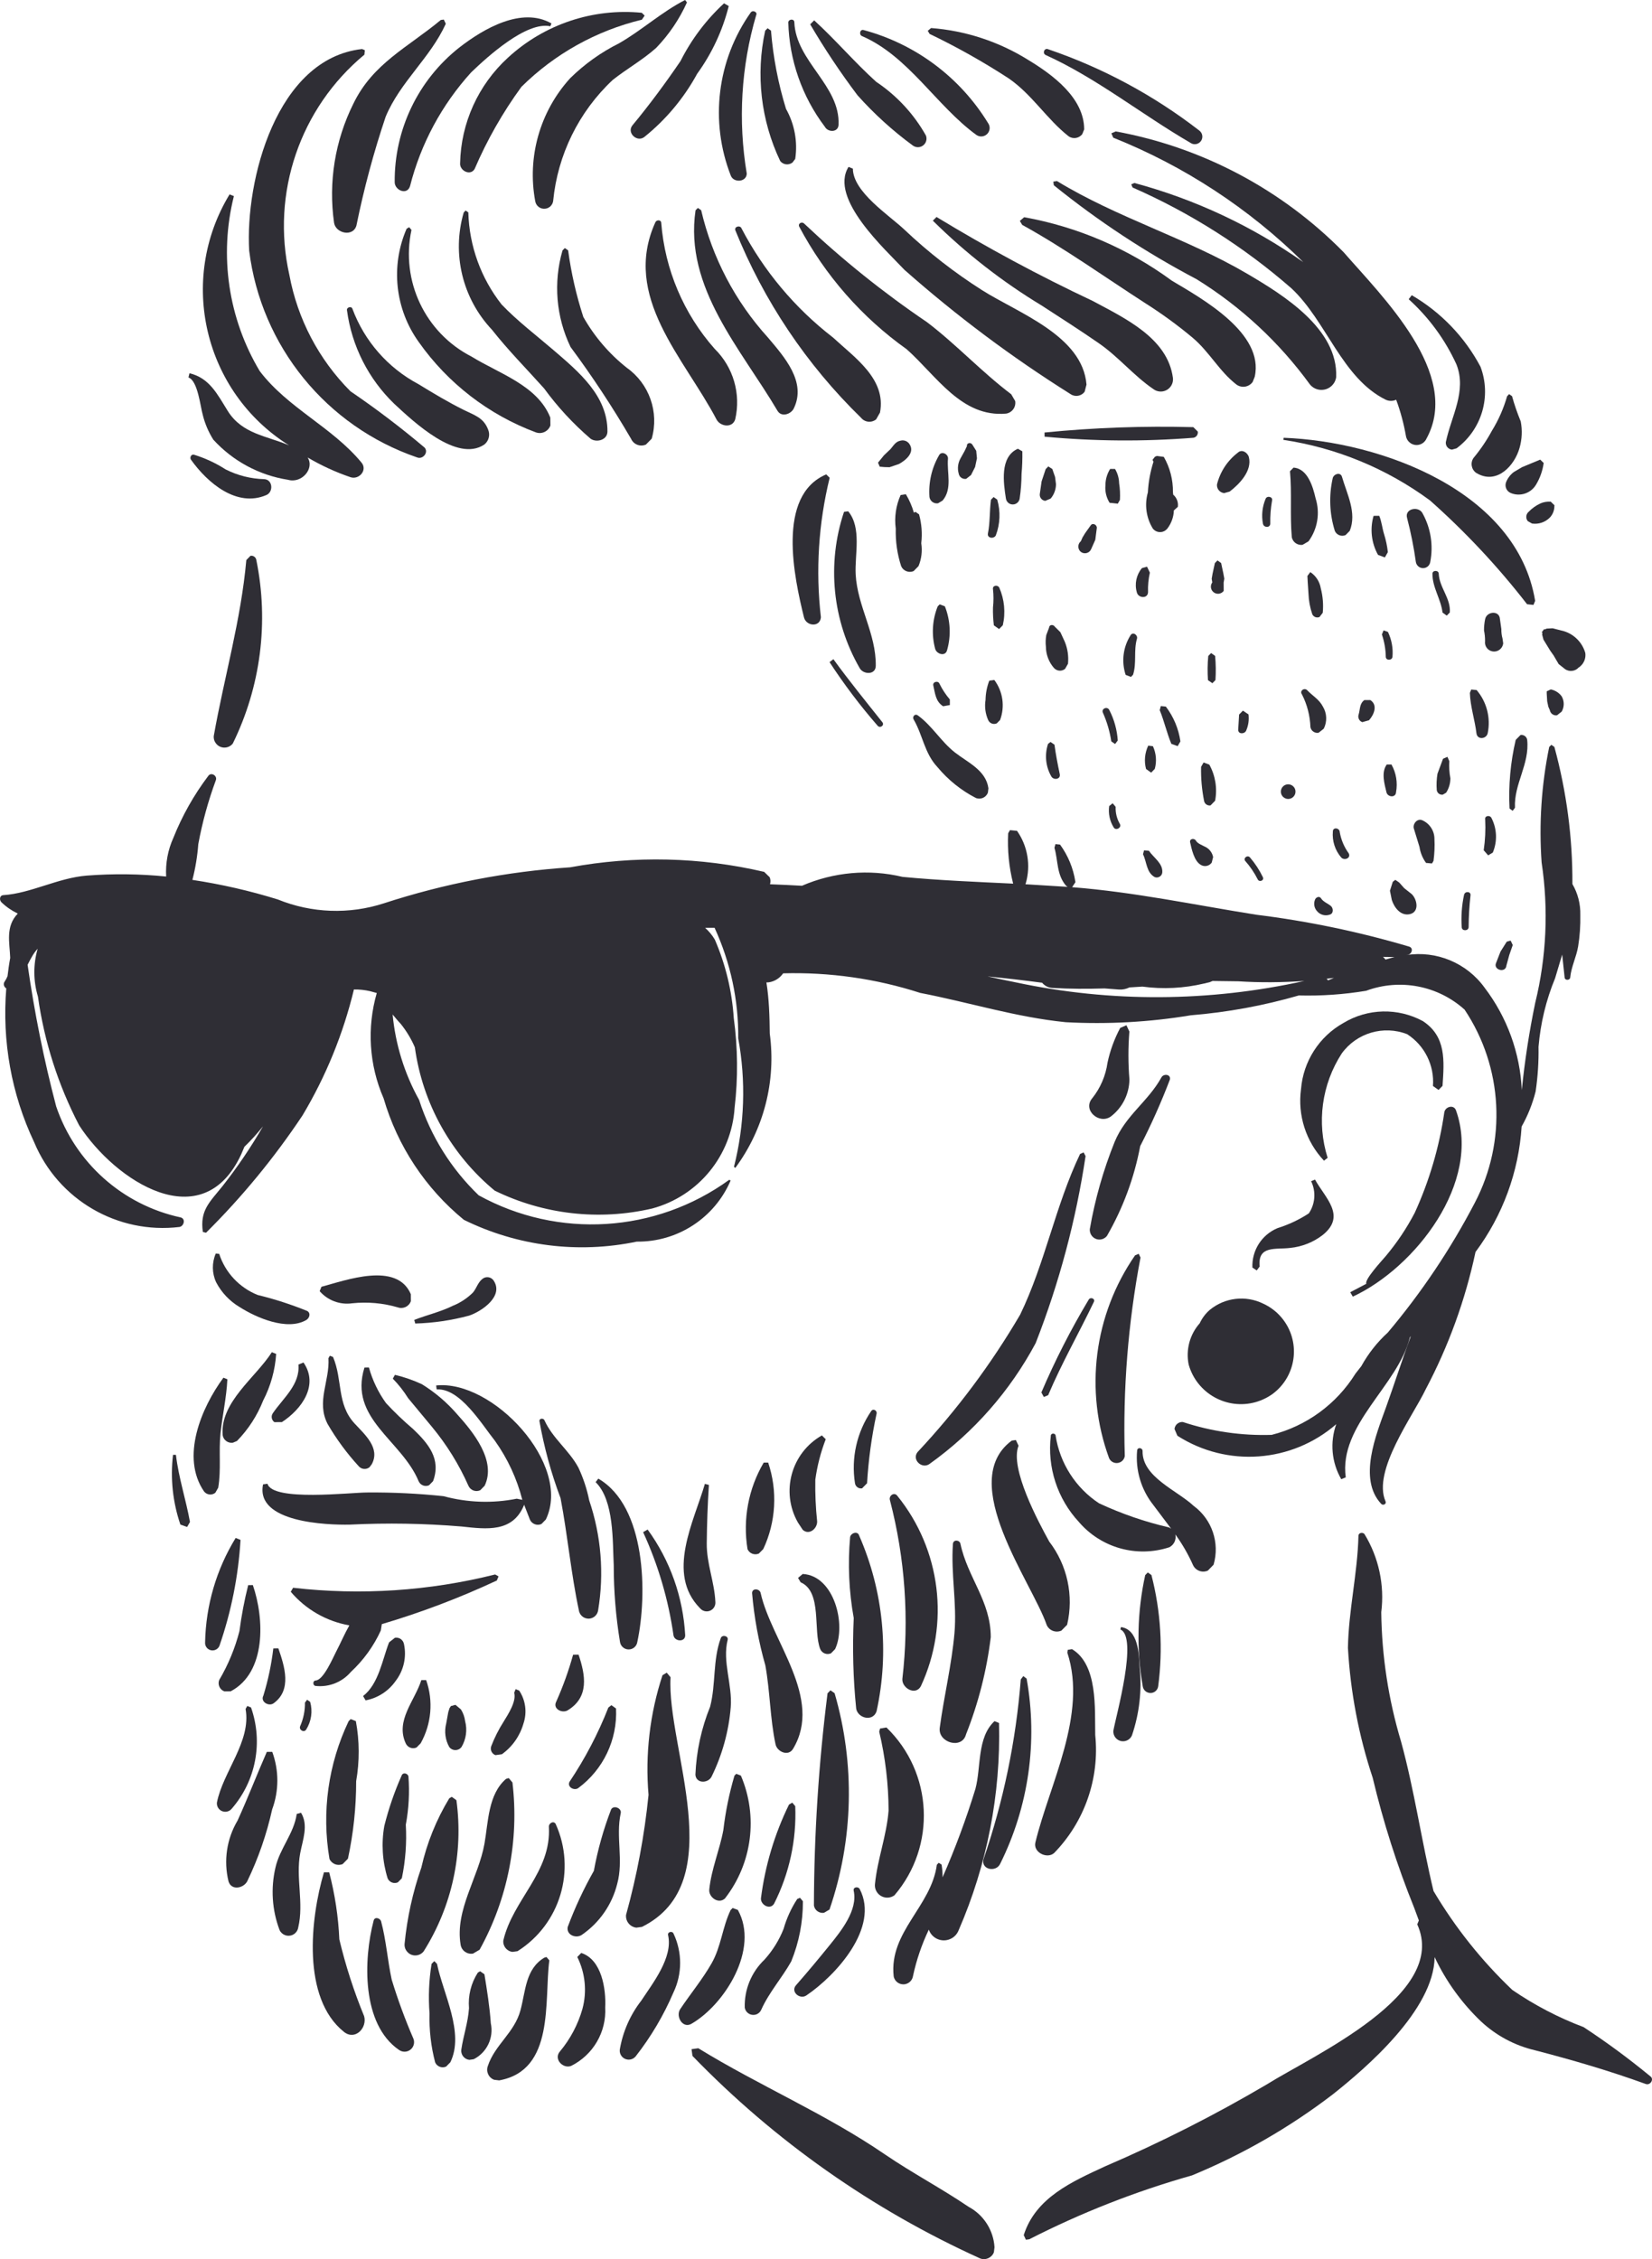 <svg version="1.1" id="图层_1" x="0px" y="0px" width="132.719px" height="181.463px" viewBox="0 0 132.719 181.463" enable-background="new 0 0 132.719 181.463" xml:space="preserve" xmlns="http://www.w3.org/2000/svg" xmlns:xlink="http://www.w3.org/1999/xlink" xmlns:xml="http://www.w3.org/XML/1998/namespace">
  <path fill="#2F2E35" d="M14.52,97.79c-4.674-1.006-8.472-4.393-10.007-8.918c-0.987-3.745-1.746-7.544-2.295-11.375
	c0.241-0.475,0.468-0.928,0.808-1.29c-0.364,1.257-0.355,2.591,0.022,3.844c0.507,3.613,1.627,7.112,3.314,10.347
	c2.918,4.492,9.902,9.037,13.015,2.326l0.258-0.609c0.537-0.512,1.028-1.066,1.494-1.641c-0.967,1.675-2.054,3.28-3.251,4.801
	c-1.054,1.312-1.829,1.953-1.582,3.68l0.257,0.064c2.893-2.871,5.489-6.027,7.749-9.42c1.882-3.146,3.273-6.559,4.132-10.119
	c0.434-0.007,0.868,0.038,1.294,0.135l0.542,0.149c-0.8,2.77-0.627,5.764,0.549,8.461c1.115,3.829,3.364,7.231,6.45,9.758
	c4.303,2.117,9.19,2.733,13.884,1.75c3.276,0.041,6.254-1.896,7.544-4.907l-0.112-0.058c-5.901,4.278-13.746,4.764-20.129,1.244
	c-2.206-2.119-3.85-4.75-4.786-7.662c-1.184-2.129-1.901-4.467-2.127-6.861c0.214,0.255,0.421,0.515,0.652,0.754
	c0.462,0.576,0.845,1.209,1.135,1.888c0.62,4.503,2.91,8.611,6.414,11.506c3.928,1.922,8.398,2.428,12.656,1.435
	c3.712-1,6.372-4.255,6.617-8.089c0.282-2.395,0.259-4.814-0.067-7.202c-0.143-2.175-0.656-4.308-1.522-6.308
	c-0.209-0.354-0.474-0.673-0.782-0.946c0.253-0.005,0.508,0,0.762-0.002c1.277,2.783,1.932,5.813,1.9,8.879
	c0.629,3.426,0.514,6.947-0.342,10.324l0.11,0.082c2.292-3.102,3.282-6.974,2.765-10.792c-0.013-1.323-0.05-2.744-0.269-4.104
	c0.071-0.002,0.141-0.001,0.213-0.012c0.418-0.068,0.796-0.29,1.058-0.623c0.021-0.035,0.051-0.063,0.074-0.096
	c3.732-0.102,7.456,0.425,11.009,1.572c3.916,0.756,7.708,1.958,11.698,2.354c3.356,0.181,6.728-0.005,10.044-0.556
	c2.938-0.24,5.846-0.774,8.678-1.593c1.811,0.047,3.619-0.079,5.404-0.375c2.716-1.006,5.764-0.423,7.914,1.515
	c3.089,4.632,3.402,10.582,0.82,15.513c-1.941,3.719-4.283,7.213-6.987,10.421c-0.854,0.778-1.573,1.692-2.132,2.704l-0.467,0.597
	c-1.525,2.449-3.938,4.214-6.735,4.921c-2.418,0.076-4.83-0.273-7.128-1.031c-0.34-0.033-0.643,0.217-0.676,0.559l0.232,0.543
	c3.989,2.556,9.186,2.177,12.762-0.93c-0.523,1.461-0.375,3.078,0.403,4.422l0.361-0.15c-0.583-4.221,4.21-7.387,5.144-11.232
	l0.086-0.115c-0.725,1.967-1.359,3.949-2.009,5.753c-0.772,2.146-2.253,5.725-0.375,7.722c0.149,0.158,0.446,0.021,0.349-0.202
	c-1.078-2.446,2.215-6.873,3.22-8.987c1.841-3.478,3.19-7.192,4.009-11.043c2.184-2.93,3.471-6.43,3.705-10.076
	c0.499-0.883,0.876-1.831,1.124-2.814c0.176-1.188,0.254-2.388,0.233-3.589c0.158-1.893,0.605-3.749,1.33-5.504l0.57-1.905
	l0.196,1.838c0.019,0.258,0.429,0.249,0.452-0.006c0.078-0.842,0.492-1.639,0.633-2.482c0.137-0.837,0.193-1.685,0.176-2.534
	c0.021-0.871-0.197-1.729-0.635-2.482c0.02-3.719-0.469-7.424-1.448-11.013l-0.246-0.17L124.46,60
	c-0.623,3.048-0.829,6.165-0.61,9.269c0.565,3.76,0.393,7.596-0.514,11.289c-0.48,2.315-0.842,4.654-1.078,7.008
	c-0.135-2.985-1.179-5.857-2.99-8.232c-1.435-1.987-3.863-2.999-6.287-2.619l0.156-0.031c0.297-0.071,0.428-0.532,0.077-0.647
	c-4.021-1.191-8.133-2.048-12.297-2.563c-4.931-0.784-9.795-1.822-14.786-2.211l0.271-0.406l-0.01-0.031
	c-0.164-1.08-0.586-2.104-1.23-2.986l-0.37-0.036L84.713,68.1c0.301,1.051,0.165,2.151,0.928,3.042l0.129,0.095l-3.39-0.21
	l0.031-0.081c0.412-1.438,0.153-2.985-0.706-4.209l-0.566-0.055l-0.145,0.253c-0.067,1.353,0.064,2.708,0.395,4.021l0.01,0.023
	c-2.965-0.143-5.93-0.26-8.891-0.543c-2.703-0.646-5.536-0.388-8.081,0.713c-0.855-0.049-1.71-0.089-2.566-0.121
	c0.052-0.182,0.054-0.379-0.029-0.565c0,0,0,0,0-0.001l-0.441-0.429c-5.114-1.194-10.421-1.319-15.586-0.365
	c-5.088,0.34-10.114,1.31-14.962,2.89c-2.787,0.905-5.804,0.796-8.52-0.307c-2.245-0.698-4.542-1.223-6.867-1.574
	c0.244-0.941,0.401-1.901,0.474-2.872c0.321-1.748,0.794-3.464,1.409-5.131c0.142-0.363-0.381-0.684-0.611-0.344
	c-1.151,1.524-2.092,3.195-2.801,4.97c-0.441,0.974-0.639,2.04-0.579,3.107c-2.117-0.213-4.25-0.238-6.373-0.075
	c-2.328,0.185-4.489,1.426-6.712,1.571c-0.308,0.021-0.327,0.4-0.146,0.574c0.39,0.374,0.833,0.677,1.31,0.906
	c-1.002,1.042-0.654,2.322-0.607,3.559c-0.091,0.489-0.157,0.981-0.217,1.474c-0.063,0.147-0.136,0.293-0.234,0.435
	c-0.137,0.197-0.038,0.44,0.134,0.541c-0.344,4.219,0.404,8.484,2.242,12.36c1.932,4.628,6.706,7.406,11.683,6.803
	C14.779,98.479,14.931,97.909,14.52,97.79z M112.036,76.871c-0.248,0.064-0.494,0.139-0.74,0.209
	c-0.006-0.015-0.004-0.031-0.011-0.046l-0.177-0.17C111.418,76.863,111.727,76.878,112.036,76.871z M107.168,78.548
	c-0.156,0.067-0.314,0.129-0.47,0.199l-0.12-0.129C106.775,78.595,106.972,78.574,107.168,78.548z M83.723,78.939
	c0.204,0.252,0.51,0.403,0.834,0.415c1.416,0.084,2.801,0.083,4.178,0.041l1.173,0.089c0.286,0.017,0.573-0.042,0.829-0.17
	l1.043-0.065c1.658,0.223,3.339,0.137,4.965-0.251h0.049v-0.01l0.396-0.096l0.225-0.096l2.076,0.027
	c1.767,0.114,3.536,0.094,5.297-0.028c-7.629,1.689-15.536,1.744-23.189,0.112c-0.758-0.147-1.508-0.313-2.258-0.478
	C80.803,78.577,82.265,78.744,83.723,78.939z" class="color c1"/>
  <path fill="#2F2E35" d="M20.701,104.019c-1.469-0.588-2.602-1.795-3.091-3.3l-0.274-0.032c-0.321,0.739-0.313,1.58,0.028,2.311
	c0.431,0.824,1.083,1.514,1.884,1.99c1.354,0.863,3.819,1.93,5.352,1.045c0.249-0.143,0.394-0.533,0.09-0.725
	C23.395,104.78,22.06,104.349,20.701,104.019z" class="color c1"/>
  <path fill="#2F2E35" d="M25.826,103.36l-0.145,0.352c0.648,0.746,1.629,1.113,2.608,0.975c1.234-0.131,2.482-0.02,3.672,0.328
	c0.425,0.152,0.894-0.07,1.046-0.496l-0.004-0.568C31.878,101.315,27.775,102.84,25.826,103.36z" class="color c1"/>
  <path fill="#2F2E35" d="M39.63,102.821c-0.208-0.26-0.585-0.311-0.853-0.109c-0.391,0.29-0.48,0.762-0.79,1.121
	c-0.459,0.452-1.003,0.811-1.6,1.051c-0.988,0.49-2.077,0.736-3.106,1.137l0.08,0.291c1.466-0.041,2.919-0.256,4.335-0.637
	C38.727,105.321,40.53,104.085,39.63,102.821z" class="color c1"/>
  <path fill="#2F2E35" d="M20.123,44.645l-0.334,0.342c-0.432,4.833-1.771,9.376-2.615,14.127c-0.043,0.471,0.303,0.89,0.777,0.934
	c0.288,0.026,0.57-0.094,0.75-0.321c2.245-4.572,2.911-9.758,1.891-14.748C20.556,44.757,20.345,44.607,20.123,44.645z" class="color c1"/>
  <path fill="#2F2E35" d="M26.755,108.997l-0.258-0.096l-0.11,0.197c0.11,1.854-0.996,3.491-0.064,5.289
	c0.705,1.211,1.539,2.342,2.484,3.375c0.22,0.269,0.613,0.309,0.881,0.09l0.18-0.239c0.706-1.308-0.58-2.4-1.391-3.282
	C27.044,112.771,27.539,110.845,26.755,108.997z" class="color c1"/>
  <path fill="#2F2E35" d="M34.47,119.303l0.321-0.329c0.658-1.762-0.348-2.99-1.602-4.187c-0.767-0.651-1.495-1.349-2.179-2.085
	c-0.622-0.863-1.086-1.831-1.371-2.857l-0.359,0.004c-1.284,4.1,2.994,5.83,4.355,9.137
	C33.778,119.304,34.152,119.446,34.47,119.303z" class="color c1"/>
  <path fill="#2F2E35" d="M31.557,110.74c0.465,0.474,0.876,0.997,1.228,1.562l1.927,2.322c1.187,1.436,2.172,3.027,2.925,4.73
	c0.164,0.356,0.585,0.514,0.941,0.35c0.001-0.002,0.002-0.002,0.004-0.002l0.355-0.362c0.96-2.014-0.933-4.321-2.203-5.731
	c-0.818-0.947-1.777-1.767-2.843-2.424c-0.693-0.322-1.417-0.572-2.163-0.75L31.557,110.74z" class="color c1"/>
  <path fill="#2F2E35" d="M28.094,122.465c2.997-0.146,6-0.098,8.989,0.151c2.054,0.226,4.084,0.476,5-1.678l0.021-0.08l0.469,1.207
	c0.158,0.352,0.572,0.509,0.924,0.352l0.356-0.364c2.129-4.428-4.292-11.256-8.814-10.764l0.044,0.317
	c1.876-0.129,3.635,2.821,4.674,4.119c1.022,1.432,1.77,3.043,2.205,4.748l-0.448-0.09c-1.95,0.389-3.963,0.317-5.883-0.203
	c-2.03-0.214-4.071-0.313-6.112-0.296c-1.333-0.009-7.622,0.746-8.03-0.702l-0.355,0.049
	C20.5,122.306,26.294,122.503,28.094,122.465z" class="color c1"/>
  <path fill="#2F2E35" d="M46.51,129.371c0.074,0.425,0.478,0.709,0.902,0.636c0.332-0.058,0.588-0.32,0.639-0.65
	c0.494-2.959,0.249-5.996-0.714-8.836c-0.183-0.91-0.474-1.795-0.869-2.636c-0.745-1.393-2.078-2.351-2.728-3.805
	c-0.079-0.177-0.406-0.166-0.405,0.055c0.374,2.115,0.942,4.193,1.699,6.203C45.606,123.337,45.872,126.385,46.51,129.371z" class="color c1"/>
  <path fill="#2F2E35" d="M50.625,132.481c0.3-0.051,0.53-0.289,0.576-0.59c0.815-3.802,0.718-10.89-3.135-13.121l-0.214,0.282
	c1.495,1.47,1.357,4.757,1.455,6.679c-0.001,2.068,0.167,4.135,0.505,6.177C49.878,132.29,50.243,132.548,50.625,132.481z" class="color c1"/>
  <path fill="#2F2E35" d="M55.048,131.358c-0.167-3.065-1.214-6.017-3.018-8.498l-0.363,0.209c1.211,2.635,2.033,5.43,2.442,8.3
	C54.204,131.866,55.048,131.922,55.048,131.358z" class="color c1"/>
  <path fill="#2F2E35" d="M23.975,109.61c0.142,1.606-1.223,2.688-2.053,3.902c-0.165,0.233-0.11,0.557,0.122,0.721l0.602-0.002
	c1.589-1.033,2.992-2.969,1.735-4.789L23.975,109.61z" class="color c1"/>
  <path fill="#2F2E35" d="M22.186,108.753l-0.347-0.138c-1.292,2.032-4.167,4.005-3.95,6.666c0.062,0.394,0.428,0.661,0.82,0.604
	l0.327-0.137c0.911-0.933,1.626-2.035,2.104-3.246C21.743,111.338,22.101,110.063,22.186,108.753z" class="color c1"/>
  <path fill="#2F2E35" d="M17.3,119.905l0.231-0.406c0.249-1.46,0.029-2.907,0.186-4.379c0.158-1.461,0.479-2.864,0.55-4.33
	l-0.318-0.127c-1.779,2.415-3.456,6.391-1.549,9.148C16.624,120.084,17.027,120.127,17.3,119.905z" class="color c1"/>
  <path fill="#2F2E35" d="M13.9,116.86c-0.225,1.889-0.022,3.801,0.592,5.602l0.54,0.193l0.23-0.402
	c-0.325-1.801-0.915-3.57-1.128-5.393H13.9z" class="color c1"/>
  <path fill="#2F2E35" d="M40.051,126.623l-0.273-0.154c-5.303,1.33-10.802,1.691-16.233,1.068l-0.185,0.323
	c1.207,1.421,2.87,2.375,4.706,2.697c-0.391,0.687-0.708,1.437-1.063,2.114c-0.253,0.483-1.009,2.284-1.644,2.315
	c-0.25,0.013-0.242,0.416,0.003,0.437c1.07,0.114,2.127-0.306,2.825-1.124c1.012-0.941,1.831-2.07,2.405-3.328l0.083-0.513
	c3.163-0.937,6.249-2.108,9.239-3.504L40.051,126.623z" class="color c1"/>
  <path fill="#2F2E35" d="M31.796,135.008c0.638-0.838,0.879-1.911,0.66-2.942c-0.06-0.344-0.386-0.572-0.729-0.513l-0.469,0.368
	c-0.54,1.382-0.832,3.344-2.088,4.313l0.202,0.348C30.356,136.396,31.225,135.83,31.796,135.008z" class="color c1"/>
  <path fill="#2F2E35" d="M33.461,140.369l0.337-0.343c0.867-1.551,1.028-3.397,0.439-5.072l-0.389,0.002
	c-0.527,1.672-2.101,3.24-1.252,5.08C32.743,140.367,33.132,140.515,33.461,140.369z" class="color c1"/>
  <path fill="#2F2E35" d="M36.014,137.522l-0.167,0.92c-0.165,0.641-0.076,1.318,0.25,1.895c0.209,0.27,0.598,0.318,0.868,0.109
	l0.11-0.113c0.374-0.629,0.478-1.381,0.291-2.088c-0.042-0.334-0.157-0.654-0.338-0.938l-0.438-0.367l-0.393,0.108l0.018,0.011
	l-0.097,0.139L36.014,137.522z" class="color c1"/>
  <path fill="#2F2E35" d="M39.803,140.981l0.519-0.072c0.84-0.604,1.45-1.475,1.733-2.469c0.3-0.887,0.173-1.859-0.342-2.642
	l-0.288-0.116l-0.117,0.286c0.195,0.705-0.498,1.749-0.841,2.312c-0.4,0.626-0.736,1.289-1.002,1.982
	C39.361,140.553,39.511,140.875,39.803,140.981z" class="color c1"/>
  <path fill="#2F2E35" d="M46.481,132.909l-0.439,0.004c-0.356,1.289-0.81,2.551-1.355,3.771c-0.305,0.584,0.481,0.965,0.921,0.696
	C47.342,136.327,47.041,134.567,46.481,132.909z" class="color c1"/>
  <path fill="#2F2E35" d="M57.221,129.274c0.18-0.148,0.274-0.379,0.25-0.611c-0.073-1.596-0.707-3.059-0.692-4.688
	c0.016-1.556,0.071-3.149,0.173-4.699l-0.323-0.084c-0.88,3.035-3.134,7.205-0.392,9.988
	C56.483,129.478,56.923,129.521,57.221,129.274z" class="color c1"/>
  <path fill="#2F2E35" d="M61.354,117.485c-1.231,2.096-1.691,4.555-1.299,6.953c0.154,0.348,0.562,0.504,0.91,0.352l0.356-0.363
	c1.02-2.178,1.16-4.666,0.393-6.945L61.354,117.485z" class="color c1"/>
  <path fill="#2F2E35" d="M64.104,122.297l0.389,0.588c0.521,0.462,1.176-0.114,1.155-0.68c-0.118-1.113-0.167-2.231-0.147-3.351
	c0.152-1.109,0.433-2.201,0.837-3.248l-0.31-0.306C63.564,116.702,62.703,119.834,64.104,122.297z" class="color c1"/>
  <path fill="#2F2E35" d="M69.257,119.551l0.402-0.411c0.11-1.873,0.364-3.732,0.759-5.565c0.082-0.253-0.25-0.472-0.422-0.238
	c-1.161,1.701-1.629,3.781-1.307,5.813C68.736,119.42,68.99,119.597,69.257,119.551z" class="color c1"/>
  <path fill="#2F2E35" d="M86.771,92.692c-1.989,4.164-2.808,8.771-4.815,12.91c-2.328,3.972-5.091,7.672-8.237,11.032
	c-0.492,0.611,0.352,1.405,0.963,0.953c3.549-2.535,6.463-5.854,8.521-9.7c1.895-4.843,3.238-9.882,4.01-15.022l-0.156-0.298
	L86.771,92.692z" class="color c1"/>
  <path fill="#2F2E35" d="M83.662,111.849l0.199,0.364l0.347-0.147c1.083-2.561,2.472-4.986,3.671-7.49
	c0.133-0.27-0.285-0.426-0.421-0.172C86.025,106.796,84.756,109.283,83.662,111.849z" class="color c1"/>
  <path fill="#2F2E35" d="M91.48,100.711l-0.293,0.127c-3.301,4.771-4.08,10.847-2.084,16.293c0.15,0.334,0.545,0.481,0.877,0.33
	c0.207-0.092,0.351-0.283,0.383-0.506c-0.16-5.347,0.264-10.69,1.264-15.942L91.48,100.711z" class="color c1"/>
  <path fill="#2F2E35" d="M97.035,126.159C97.035,126.159,97.035,126.159,97.035,126.159l0.462-0.473
	c0.513-1.754-0.128-3.644-1.603-4.728c-1.32-1.24-4.141-2.317-4.101-4.397c0.005-0.277-0.411-0.338-0.437-0.052
	c-0.148,1.58,0.322,3.157,1.313,4.397l1.419,1.886l-0.164-0.101c-1.939-0.448-3.83-1.1-5.635-1.942
	c-1.874-1.237-3.139-3.21-3.482-5.431c-0.017-0.219-0.386-0.219-0.386,0.006c-0.302,2.531,0.525,5.068,2.263,6.938
	c1.787,2.078,4.652,2.877,7.258,2.021c0.377-0.193,0.576-0.617,0.483-1.03c0.554,0.765,1.029,1.585,1.413,2.448
	C96.044,126.159,96.58,126.362,97.035,126.159z" class="color c1"/>
  <path fill="#2F2E35" d="M17.629,132.202c0.95-2.746,1.521-5.609,1.694-8.51l-0.39-0.157c-1.548,2.524-2.396,5.416-2.455,8.378
	c-0.032,0.33,0.211,0.623,0.541,0.654C17.281,132.59,17.527,132.444,17.629,132.202z" class="color c1"/>
  <path fill="#2F2E35" d="M19.237,131.017c-0.355,1.381-0.903,2.705-1.628,3.934c-0.137,0.365,0.05,0.773,0.416,0.908l0.507-0.004
	c2.876-1.516,2.709-5.849,1.782-8.533l-0.375,0.004C19.633,128.541,19.399,129.772,19.237,131.017z" class="color c1"/>
  <path fill="#2F2E35" d="M21.159,136.2c-0.261,0.49,0.429,0.896,0.821,0.617c1.488-1.072,0.886-2.959,0.384-4.41l-0.406,0.004
	C21.806,133.694,21.539,134.962,21.159,136.2z" class="color c1"/>
  <path fill="#2F2E35" d="M24.673,136.532L24.5,136.76c0.009,0.655-0.124,1.306-0.389,1.906c-0.109,0.285,0.299,0.534,0.481,0.271
	c0.422-0.666,0.539-1.478,0.326-2.235L24.673,136.532z" class="color c1"/>
  <path fill="#2F2E35" d="M20.168,137.155l-0.3-0.125l-0.139,0.242c0.472,2.604-1.823,5.051-2.303,7.526
	c-0.033,0.37,0.238,0.697,0.608,0.729c0.225,0.021,0.445-0.072,0.587-0.248C20.56,143.046,21.15,139.944,20.168,137.155z" class="color c1"/>
  <path fill="#2F2E35" d="M21.872,140.716l-0.436,0.003c-0.802,1.828-1.516,3.685-2.348,5.513c-0.877,1.475-1.137,3.234-0.727,4.899
	c0.243,0.754,1.204,0.539,1.5-0.014c0.89-1.843,1.562-3.781,2.005-5.779C22.417,143.847,22.419,142.208,21.872,140.716z" class="color c1"/>
  <path fill="#2F2E35" d="M24.184,145.61l-0.346,0.096c-0.22,1.574-1.374,2.781-1.712,4.324c-0.385,1.662-0.27,3.4,0.332,4.996
	c0.179,0.397,0.648,0.574,1.046,0.394c0.245-0.11,0.417-0.338,0.457-0.604c0.463-1.953-0.213-3.976,0.156-5.955
	C24.317,147.791,24.799,146.61,24.184,145.61z" class="color c1"/>
  <path fill="#2F2E35" d="M27.262,155.782c-0.08-1.818-0.355-3.626-0.815-5.387l-0.422,0.004c-1.093,3.688-1.788,10.098,1.607,12.811
	c0.907,0.723,1.882-0.329,1.623-1.257C28.431,159.951,27.765,157.888,27.262,155.782z" class="color c1"/>
  <path fill="#2F2E35" d="M31.467,159.009c-0.333-1.548-0.44-3.14-0.848-4.671c-0.068-0.258-0.51-0.413-0.6-0.071
	c-0.826,3.14-0.98,8.33,2.039,10.395c0.345,0.246,0.822,0.164,1.066-0.182c0.149-0.207,0.183-0.477,0.092-0.715
	C32.545,162.213,31.96,160.625,31.467,159.009z" class="color c1"/>
  <path fill="#2F2E35" d="M34.891,157.526l-0.219,0.22c-0.213,1.319-0.267,2.657-0.164,3.989c-0.036,1.326,0.116,2.646,0.452,3.929
	c0.15,0.335,0.544,0.485,0.879,0.335l0.34-0.346c1.158-2.363-0.588-5.528-1.07-7.907L34.891,157.526z" class="color c1"/>
  <path fill="#2F2E35" d="M39.43,162.517c-0.084-1.279-0.306-2.668-0.512-3.932l-0.345-0.245l-0.184,0.109
	c-0.547,0.848-0.796,1.854-0.71,2.858c-0.079,1.166-0.454,2.203-0.621,3.344c-0.042,0.401,0.249,0.763,0.65,0.805l0.349-0.051
	C39.119,164.868,39.68,163.681,39.43,162.517z" class="color c1"/>
  <path fill="#2F2E35" d="M43.736,157.245c-1.523,0.908-1.503,2.668-1.92,4.221c-0.484,1.814-2.06,2.777-2.623,4.482
	c-0.167,0.445,0.057,0.941,0.504,1.109l0.407,0.049c4.493-0.808,3.601-6.407,4.028-9.642l-0.23-0.267L43.736,157.245z" class="color c1"/>
  <path fill="#2F2E35" d="M46.694,156.872l-0.315,0.322c0.642,1.293,0.79,2.779,0.411,4.176c-0.357,1.253-0.974,2.418-1.811,3.418
	c-0.514,0.602,0.236,1.402,0.9,1.158c1.771-0.879,2.851-2.728,2.742-4.701C48.696,159.774,48.343,157.397,46.694,156.872z" class="color c1"/>
  <path fill="#2F2E35" d="M54.109,155.313c-0.095-0.231-0.495-0.138-0.437,0.119c0.414,1.801-1.239,3.875-2.149,5.264
	c-0.898,1.154-1.493,2.514-1.733,3.957c-0.035,0.396,0.256,0.748,0.655,0.785c0.242,0.021,0.479-0.08,0.631-0.271
	c1.224-1.566,2.241-3.286,3.024-5.114C54.817,158.556,54.82,156.813,54.109,155.313z" class="color c1"/>
  <path fill="#2F2E35" d="M59.279,153.415l-0.42-0.154l-0.159,0.16c-0.67,1.379-0.757,2.934-1.539,4.297
	c-0.735,1.284-1.697,2.441-2.518,3.672c-0.375,0.564,0.192,1.584,0.908,1.17C58.234,161.005,61.02,156.549,59.279,153.415z" class="color c1"/>
  <path fill="#2F2E35" d="M60.637,161.838c0.233-0.039,0.431-0.194,0.523-0.412c0.625-1.396,1.661-2.547,2.405-3.872
	c0.628-1.535,0.947-3.179,0.939-4.837l-0.232-0.278l-0.222,0.097c-0.484,0.739-0.854,1.546-1.096,2.397
	c-0.359,0.909-0.879,1.748-1.536,2.474c-1.053,1.003-1.63,2.407-1.585,3.862C59.898,161.647,60.258,161.903,60.637,161.838z" class="color c1"/>
  <path fill="#2F2E35" d="M64.781,160.284c2.362-1.596,5.897-5.453,4.288-8.543c-0.125-0.237-0.553-0.168-0.484,0.133
	c0.342,1.561-1.021,3.244-1.934,4.373c-0.875,1.082-1.781,2.168-2.699,3.214C63.489,159.985,64.257,160.64,64.781,160.284z" class="color c1"/>
  <path fill="#2F2E35" d="M72.704,159.381c0.336-0.059,0.595-0.323,0.646-0.661c0.276-1.285,0.703-2.535,1.27-3.724
	c0.227,0.668,0.953,1.022,1.619,0.795c0.359-0.121,0.645-0.396,0.779-0.75c2.28-5.246,3.387-10.925,3.242-16.642l-0.363-0.148
	c-1.422,1.322-1.063,3.691-1.535,5.445c-0.741,2.414-1.623,4.785-2.637,7.1c0.002-0.343-0.023-0.684-0.08-1.021l-0.23-0.147
	l-0.15,0.154c-0.445,3.354-3.851,5.393-3.47,8.957C71.866,159.166,72.275,159.454,72.704,159.381z" class="color c1"/>
  <path fill="#2F2E35" d="M82.477,134.834l-0.267-0.201l-0.202,0.265c-0.387,4.936-1.396,9.801-3.007,14.48
	c-0.16,0.818,1.022,1.021,1.347,0.34C82.641,145.116,83.387,139.896,82.477,134.834z" class="color c1"/>
  <path fill="#2F2E35" d="M84.682,148.849c2.451-2.517,3.664-5.99,3.307-9.484c-0.043-2.104,0.224-5.646-1.867-6.898l-0.344,0.059
	l-0.028,0.231c1.627,4.958-1.452,10.593-2.569,15.24C82.991,148.782,84.104,149.345,84.682,148.849z" class="color c1"/>
  <path fill="#2F2E35" d="M90.152,139.865c0.336,0.03,0.654-0.159,0.787-0.47c0.596-1.756,0.809-3.619,0.621-5.465
	c-0.059-1.104-0.117-3.041-1.5-3.236l-0.051,0.192c1.44,0.607-0.346,6.919-0.563,8.132
	C89.407,139.446,89.723,139.825,90.152,139.865z" class="color c1"/>
  <path fill="#2F2E35" d="M92.525,135.983c0.273-0.043,0.486-0.26,0.522-0.535c0.396-2.984,0.211-6.016-0.542-8.932l-0.292-0.209
	l-0.209,0.213c-0.646,2.939-0.712,5.979-0.196,8.942C91.863,135.806,92.186,136.036,92.525,135.983z" class="color c1"/>
  <path fill="#2F2E35" d="M66.376,38.106c-4.021,1.702-2.569,8.313-1.784,11.49c0.175,0.704,1.286,0.82,1.358-0.014
	c-0.434-3.748-0.194-7.543,0.704-11.206L66.376,38.106z" class="color c1"/>
  <path fill="#2F2E35" d="M68.141,41.069l-0.334,0.046c-1.396,4.17-0.938,8.74,1.258,12.551c0.283,0.521,1.283,0.57,1.293-0.181
	c0.035-2.605-1.471-4.764-1.615-7.345C68.658,44.564,69.248,42.396,68.141,41.069z" class="color c1"/>
  <path fill="#2F2E35" d="M70.889,58.014c-1.332-1.676-2.68-3.334-3.936-5.065l-0.309,0.236c1.172,1.793,2.463,3.503,3.87,5.118
	C70.715,58.523,71.078,58.255,70.889,58.014z" class="color c1"/>
  <path fill="#2F2E35" d="M75.314,61.618c0.854,1.028,1.906,1.874,3.096,2.485c0.382,0.144,0.811-0.048,0.956-0.432l0.042-0.354
	c-0.207-1.456-1.65-2.062-2.693-2.876c-1.119-0.875-1.828-2.146-2.986-2.981c-0.23-0.164-0.457,0.112-0.328,0.332
	C74.141,59.062,74.268,60.507,75.314,61.618z" class="color c1"/>
  <path fill="#2F2E35" d="M72.208,37.276c0.56-0.297,1.351-0.955,0.825-1.651c-0.159-0.204-0.424-0.295-0.674-0.232
	c-0.418,0.073-0.568,0.399-0.82,0.684l-0.523,0.497l-0.478,0.589l0.138,0.323c0.264,0.031,0.527,0.044,0.79,0.042L72.208,37.276z" class="color c1"/>
  <path fill="#2F2E35" d="M96.227,34.664l-0.358-0.353c-3.99-0.107-7.981,0.037-11.954,0.43l0.004,0.335
	c3.977,0.373,7.977,0.402,11.958,0.088C96.111,35.122,96.268,34.899,96.227,34.664z" class="color c1"/>
  <path fill="#2F2E35" d="M123.331,48.262c-1.449-8.815-12.379-12.808-20.205-13.098l-0.021,0.167
	c4.264,0.64,8.306,2.309,11.777,4.865c2.852,2.532,5.465,5.323,7.801,8.339l0.514,0.055L123.331,48.262z" class="color c1"/>
  <path fill="#2F2E35" d="M124.266,50.492l-0.173,0.07l-0.041-0.029l-0.194,0.261l0.055,0.022l-0.018,0.164l0.104,0.396l0.546,0.893
	l0.258,0.363l0.009,0.012l0.121,0.208l0.289,0.492l0.398,0.313c0.296,0.286,0.757,0.315,1.088,0.07l0.094-0.09l0.104-0.072
	c0.342-0.265,0.516-0.69,0.455-1.116c-0.238-0.829-0.877-1.484-1.699-1.744l-0.924-0.238L124.266,50.492z" class="color c1"/>
  <path fill="#2F2E35" d="M124.589,55.377l-0.327,0.154v0.178l0.036,0.623l0.093,0.438l0.119,0.272
	c0.047,0.274,0.305,0.458,0.579,0.413l0.377-0.298c0.216-0.38,0.214-0.845-0.002-1.224
	C125.252,55.646,124.939,55.449,124.589,55.377z" class="color c1"/>
  <path fill="#2F2E35" d="M97.199,105.21c-0.346,0.297-0.623,0.666-0.814,1.079c-0.802,0.905-1.131,2.133-0.89,3.317
	c0.651,2.316,3.06,3.67,5.378,3.02c0.492-0.141,0.955-0.363,1.371-0.662c1.875-1.396,2.268-4.051,0.872-5.928
	c-0.429-0.578-0.997-1.036-1.653-1.331C100.066,104.028,98.4,104.226,97.199,105.21z" class="color c1"/>
  <path fill="#2F2E35" d="M114.297,82.012c-1.998-1.074-4.412-1.018-6.355,0.15c-1.957,1.09-3.239,3.086-3.42,5.318
	c-0.285,2.097,0.393,4.21,1.844,5.751l0.294-0.228c-0.894-2.826-0.476-5.903,1.137-8.39c1.197-1.646,3.354-2.28,5.251-1.543
	c1.401,0.902,2.198,2.499,2.074,4.161l0.449,0.319l0.32-0.329C116.027,85.206,116.199,83.245,114.297,82.012z" class="color c1"/>
  <path fill="#2F2E35" d="M100.616,101.815l0.347,0.231l0.238-0.313c-0.18-1.719,1.291-1.349,2.449-1.494
	c0.961-0.096,1.875-0.461,2.638-1.057c1.882-1.539,0.171-2.955-0.642-4.433l-0.313,0.13c0.404,0.833,0.335,1.816-0.184,2.585
	c-0.781,0.511-1.629,0.909-2.521,1.188C101.363,99.181,100.561,100.442,100.616,101.815z" class="color c1"/>
  <path fill="#2F2E35" d="M111.329,100.896c-0.341,0.401-1.728,1.895-1.562,2.224l-1.291,0.677l0.205,0.355
	c5.014-2.328,10.354-9.18,8.293-14.956c-0.179-0.5-0.846-0.31-0.938,0.131c-0.403,2.797-1.204,5.523-2.38,8.093
	C113.009,98.66,112.229,99.824,111.329,100.896z" class="color c1"/>
  <path fill="#2F2E35" d="M33.513,36.743c0.45,0.186,0.947-0.405,0.596-0.792c-1.903-1.608-3.891-3.117-5.952-4.519
	c-2.546-2.551-4.259-5.815-4.912-9.36c-1.476-6.559,0.855-13.39,6.03-17.682l0.036-0.359l-0.226-0.092
	c-6.888,0.766-9.396,10.568-9.066,16.201C20.974,27.798,26.211,34.243,33.513,36.743z" class="color c1"/>
  <path fill="#2F2E35" d="M16.287,33.313c0.173,0.708,0.461,1.385,0.849,2.001c1.577,1.726,3.694,2.865,6.004,3.225
	c1.103,0.317,2.148-0.905,1.574-1.793c1.092,0.646,2.247,1.177,3.447,1.585c0.678,0.227,1.385-0.563,0.883-1.172
	c-2.375-2.872-5.902-4.363-8.176-7.347c-2.527-4.226-3.275-9.282-2.078-14.058l-0.347-0.14c-4.186,6.896-2.057,15.876,4.779,20.159
	c-1.785-0.766-3.763-0.905-4.922-2.759c-0.84-1.347-1.465-2.65-3.076-3.033l-0.084,0.34C15.891,30.574,16.098,32.669,16.287,33.313z
	" class="color c1"/>
  <path fill="#2F2E35" d="M21.222,38.488c-1.073-0.029-2.127-0.295-3.087-0.778c-0.795-0.511-1.657-0.911-2.56-1.189
	c-0.227-0.045-0.349,0.243-0.231,0.406c1.329,1.863,3.676,3.862,6.057,2.837C21.982,39.513,21.916,38.518,21.222,38.488z" class="color c1"/>
  <path fill="#2F2E35" d="M26.838,17.896c0.133,0.855,1.535,1.163,1.798,0.215c0.601-2.96,1.386-5.878,2.35-8.742
	c1.169-2.801,3.579-4.709,4.828-7.459l-0.16-0.338l-0.242,0.034c-2.658,2.209-5.458,3.485-7.027,6.732
	C26.915,11.294,26.374,14.626,26.838,17.896z" class="color c1"/>
  <path fill="#2F2E35" d="M37.268,32.932c-1.262-0.625-2.459-1.347-3.662-2.082c-2.442-1.299-4.325-3.448-5.291-6.04
	c-0.074-0.248-0.488-0.134-0.438,0.118c0.381,2.863,1.723,5.514,3.806,7.517c1.54,1.426,5.024,4.728,7.22,3.268
	c0.361-0.283,0.492-0.771,0.317-1.195C38.855,33.553,38.145,33.366,37.268,32.932z" class="color c1"/>
  <path fill="#2F2E35" d="M31.709,14.635c0.003,0.656,1.004,1.075,1.233,0.313c0.865-3.404,2.554-6.541,4.915-9.14
	c1.282-1.23,4.423-4.107,6.354-3.698l0.092-0.227c-2.391-1.366-5.455,0.42-7.409,1.939C33.587,6.432,31.674,10.423,31.709,14.635z" class="color c1"/>
  <path fill="#2F2E35" d="M44.218,34.178l-0.008-0.636c-1.028-2.588-4.109-3.526-6.332-4.901c-3.723-1.909-5.7-6.081-4.821-10.172
	l-0.186-0.218l-0.204,0.122c-1.303,2.998-0.929,6.461,0.983,9.111c2.332,3.305,5.607,5.831,9.398,7.245
	C43.522,34.901,44.047,34.654,44.218,34.178z" class="color c1"/>
  <path fill="#2F2E35" d="M36.965,13.109c-0.054,0.59,0.813,1.053,1.164,0.467c1.002-2.335,2.264-4.55,3.762-6.602
	c2.672-2.646,6.018-4.511,9.674-5.392l0.226-0.328l-0.232-0.227c-3.935-0.385-7.847,0.928-10.754,3.609
	C38.42,6.816,37.032,9.879,36.965,13.109z" class="color c1"/>
  <path fill="#2F2E35" d="M47.453,35.245c0.475,0.327,1.339,0.104,1.348-0.575c0.024-2.864-2.296-4.798-4.338-6.55
	c-1.4-1.202-2.882-2.323-4.162-3.659c-1.665-2.114-2.603-4.709-2.677-7.399l-0.216-0.153l-0.153,0.158
	c-0.97,3.318-0.107,6.901,2.266,9.416c1.301,1.652,2.788,3.15,4.191,4.717C44.798,32.688,46.053,34.046,47.453,35.245z" class="color c1"/>
  <path fill="#2F2E35" d="M45.806,6.283c-2.43,2.674-3.469,6.332-2.806,9.884c0.068,0.397,0.445,0.662,0.843,0.592
	c0.31-0.052,0.549-0.298,0.596-0.608c0.36-3.716,2.059-7.175,4.785-9.729c1.136-0.901,2.414-1.609,3.497-2.581
	c1.026-1.065,1.861-2.3,2.468-3.648L55.039,0c-1.865,0.949-3.467,2.423-5.302,3.477C48.287,4.199,46.963,5.146,45.806,6.283z" class="color c1"/>
  <path fill="#2F2E35" d="M51.894,35.708l0.463-0.471c0.608-2.132-0.194-4.412-2-5.695c-1.418-1.124-2.605-2.509-3.494-4.083
	c-0.567-1.743-0.975-3.533-1.22-5.347l-0.265-0.187l-0.187,0.191c-0.747,2.578-0.517,5.339,0.646,7.757
	c1.756,2.368,3.379,4.831,4.864,7.378C50.905,35.707,51.438,35.912,51.894,35.708z" class="color c1"/>
  <path fill="#2F2E35" d="M50.815,10.061c-0.493,0.591,0.355,1.405,0.95,0.942c1.737-1.397,3.181-3.125,4.248-5.084
	c1.183-1.632,2.043-3.477,2.533-5.433l-0.378-0.219c-1.437,1.325-2.62,2.896-3.498,4.64C53.467,6.669,52.178,8.42,50.815,10.061z" class="color c1"/>
  <path fill="#2F2E35" d="M59.066,33.681c0.472-2.046-0.152-4.189-1.65-5.66c-2.493-2.816-4-6.369-4.293-10.119
	c-0.008-0.261-0.376-0.258-0.469-0.054c-2.723,5.989,2.325,10.911,4.911,15.847C57.862,34.259,58.837,34.417,59.066,33.681z" class="color c1"/>
  <path fill="#2F2E35" d="M63.77,32.811c1.043-2.134-0.758-4.141-2.086-5.712c-2.624-2.894-4.465-6.409-5.353-10.212l-0.265-0.185
	l-0.187,0.191c-0.917,6.211,3.662,11.146,6.582,16.102C62.782,33.541,63.547,33.268,63.77,32.811z" class="color c1"/>
  <path fill="#2F2E35" d="M59.069,18.48c2.283,5.675,5.725,10.811,10.107,15.078c0.299,0.371,0.844,0.426,1.213,0.125l0.31-0.546
	c0.511-2.698-2.024-4.4-3.78-6.029c-3.054-2.356-5.562-5.347-7.348-8.765C59.464,18.073,58.994,18.188,59.069,18.48z" class="color c1"/>
  <path fill="#2F2E35" d="M81.559,32.215l-0.32-0.547c-2.364-1.782-4.399-3.99-6.758-5.785c-3.498-2.369-6.801-5.017-9.872-7.92
	c-0.175-0.184-0.515-0.029-0.405,0.235c2.074,3.913,5.03,7.288,8.638,9.856c2.408,2.144,4.401,5.49,7.992,5.169
	C81.313,33.145,81.637,32.695,81.559,32.215z" class="color c1"/>
  <path fill="#2F2E35" d="M87.141,31.458C87.141,31.458,87.141,31.458,87.141,31.458l0.146-0.566
	c-0.315-3.937-5.509-5.754-8.392-7.585c-2.231-1.417-4.32-3.047-6.24-4.864c-1.235-1.168-4.123-3.017-4.137-4.897l-0.348-0.14
	c-1.58,2.543,2.967,6.646,4.492,8.269c4.165,3.684,8.624,7.02,13.333,9.975C86.365,31.912,86.877,31.828,87.141,31.458z" class="color c1"/>
  <path fill="#2F2E35" d="M74.943,17.726c2.641,2.611,5.578,4.902,8.757,6.824c1.536,1,3.091,1.988,4.598,3.035
	c1.597,1.109,2.798,2.612,4.388,3.686c0.444,0.313,1.059,0.206,1.371-0.238c0.139-0.195,0.199-0.434,0.174-0.671
	c-0.418-3.206-3.857-4.795-6.444-6.188c-4.3-2.024-8.488-4.276-12.548-6.745L74.943,17.726z" class="color c1"/>
  <path fill="#2F2E35" d="M99.335,30.89c0.417,0.302,0.997,0.21,1.3-0.206l0.168-0.421c0.779-3.495-4.209-6.257-6.662-7.719
	c-3.515-2.582-7.57-4.324-11.861-5.096l-0.348,0.296l0.19,0.32c3.39,1.866,6.657,4.209,9.919,6.31
	c1.318,0.835,2.581,1.757,3.779,2.759C97.169,28.276,97.967,29.836,99.335,30.89z" class="color c1"/>
  <path fill="#2F2E35" d="M105.234,30.877c0.414,0.511,1.166,0.59,1.68,0.176c0.234-0.188,0.391-0.461,0.432-0.759
	c0.154-3.865-4.195-6.57-7.139-8.3c-4.898-2.878-10.434-4.488-15.291-7.451l-0.295,0.047l0.041,0.29
	c3.566,2.881,7.408,5.41,11.467,7.545C99.686,24.626,102.775,27.496,105.234,30.877z" class="color c1"/>
  <path fill="#2F2E35" d="M89.285,10.709l0.152,0.35c5.705,2.28,10.896,5.679,15.27,9.998c-4.116-2.899-8.709-5.051-13.572-6.358
	l-0.253,0.11l0.11,0.252c4.64,2.037,8.943,4.769,12.761,8.101c2.813,2.623,4.058,7.215,7.577,8.947c0.266,0.122,0.57,0.122,0.836,0
	c0.352,0.946,0.611,1.923,0.786,2.917c0.084,0.472,0.532,0.79,1.004,0.708c0.289-0.05,0.53-0.241,0.649-0.509
	c2.838-5.191-3.569-11.409-6.656-14.962c-4.961-5.042-11.354-8.432-18.311-9.706L89.285,10.709z" class="color c1"/>
  <path fill="#2F2E35" d="M116.154,35.522c-0.025,0.3,0.193,0.565,0.494,0.594l0.369-0.103c2.032-1.511,2.817-4.185,1.924-6.555
	c-1.27-2.392-3.184-4.382-5.524-5.745l-0.244,0.323c1.622,1.467,2.929,3.248,3.836,5.236
	C117.854,31.424,116.591,33.427,116.154,35.522z" class="color c1"/>
  <path fill="#2F2E35" d="M118.586,37.98C118.587,37.98,118.587,37.98,118.586,37.98l0.17,0.095c1.561,0.802,2.928-0.695,3.32-2.09
	c0.201-0.694,0.234-1.428,0.096-2.138c-0.273-0.66-0.507-1.335-0.697-2.023l-0.236-0.167l-0.162,0.173
	c-0.278,0.975-0.688,1.909-1.221,2.772c-0.416,0.77-0.906,1.496-1.465,2.169C118.109,37.158,118.198,37.7,118.586,37.98z" class="color c1"/>
  <path fill="#2F2E35" d="M120.994,38.735c-0.127,0.342,0.037,0.724,0.374,0.865c0.758,0.317,1.632,0.024,2.044-0.685
	c0.314-0.528,0.521-1.114,0.604-1.724l-0.277-0.272l-1.467,0.609l-0.658,0.391C121.335,38.13,121.123,38.413,120.994,38.735z" class="color c1"/>
  <path fill="#2F2E35" d="M122.816,41.104c-0.229,0.188-0.265,0.527-0.076,0.757l0.34,0.192c0.521,0.076,1.05-0.098,1.424-0.472
	c0.243-0.253,0.377-0.595,0.372-0.947l0.013-0.04l-0.312-0.305l-0.021,0.009c-0.272-0.017-0.545,0.029-0.795,0.137
	C123.407,40.596,123.087,40.824,122.816,41.104z" class="color c1"/>
  <path fill="#2F2E35" d="M58.716,14.121c0.238,0.583,1.263,0.51,1.277-0.179c-0.71-4.243-0.455-8.588,0.754-12.716
	c0.137-0.253-0.255-0.437-0.424-0.238C57.608,4.813,57.003,9.751,58.716,14.121z" class="color c1"/>
  <path fill="#2F2E35" d="M63.668,13.054l0.219-0.289c0.207-1.385-0.054-2.799-0.74-4.018c-0.631-2.045-1.035-4.153-1.207-6.285
	l-0.273-0.194l-0.194,0.198c-0.771,3.526-0.346,7.209,1.206,10.467C62.918,13.24,63.361,13.293,63.668,13.054z" class="color c1"/>
  <path fill="#2F2E35" d="M67.368,10.028c0.14-3.166-3.428-5.084-3.553-8.248c-0.012-0.286-0.445-0.259-0.485,0.006
	c0.077,3.037,1.104,5.973,2.938,8.396C66.509,10.641,67.34,10.654,67.368,10.028z" class="color c1"/>
  <path fill="#2F2E35" d="M73.344,11.696c0.311,0.221,0.74,0.15,0.961-0.16c0.135-0.189,0.166-0.434,0.082-0.651
	c-0.975-1.733-2.345-3.211-3.998-4.315c-1.734-1.567-3.252-3.36-4.981-4.936L65.09,1.955c1.156,1.971,2.426,3.875,3.801,5.699
	C70.23,9.153,71.723,10.508,73.344,11.696z" class="color c1"/>
  <path fill="#2F2E35" d="M78.439,10.838c0.308,0.215,0.73,0.141,0.944-0.167c0.166-0.235,0.165-0.549-0.003-0.784
	c-2.256-3.683-5.837-6.358-10.009-7.476c-0.286-0.071-0.376,0.377-0.123,0.486C72.98,4.502,75.227,8.502,78.439,10.838z" class="color c1"/>
  <path fill="#2F2E35" d="M81.048,6.304c1.897,1.32,3.031,3.245,4.788,4.632c0.355,0.261,0.854,0.185,1.115-0.169v-0.001l0.15-0.372
	c0-2.534-2.537-4.397-4.512-5.59c-2.352-1.466-5.023-2.341-7.788-2.552l-0.266,0.225l0.147,0.246
	C76.879,3.778,79.005,4.974,81.048,6.304z" class="color c1"/>
  <path fill="#2F2E35" d="M95.621,11.462c0.27,0.202,0.648,0.147,0.852-0.12c0.201-0.267,0.148-0.649-0.119-0.851
	c-3.662-2.836-7.768-5.045-12.151-6.537C83.9,3.827,83.719,4.29,84.016,4.423C88.083,6.263,91.762,9.222,95.621,11.462z" class="color c1"/>
  <path fill="#2F2E35" d="M72.4,45.486c0.173,0.382,0.623,0.554,1.004,0.383c0-0.001,0-0.001,0-0.001l0.388-0.395
	c0.241-0.582,0.317-1.217,0.22-1.839c0.092-0.775,0.032-1.561-0.176-2.314l-0.285-0.206l-0.131,0.065
	c-0.15-0.518-0.365-1.013-0.643-1.477l-0.422,0.059c-0.377,0.847-0.515,1.782-0.391,2.702C71.936,43.488,72.082,44.511,72.4,45.486z
	" class="color c1"/>
  <path fill="#2F2E35" d="M79.824,39.925l-0.211,0.214c-0.122,0.894-0.063,1.823-0.244,2.706c-0.081,0.391,0.474,0.467,0.633,0.161
	c0.35-0.921,0.389-1.929,0.114-2.873L79.824,39.925z" class="color c1"/>
  <path fill="#2F2E35" d="M76.085,52.232c0.335-1.163,0.272-2.404-0.175-3.529l-0.417-0.158l-0.161,0.164
	c-0.434,1.085-0.505,2.282-0.202,3.409C75.238,52.529,75.939,52.773,76.085,52.232z" class="color c1"/>
  <path fill="#2F2E35" d="M80.277,47.195c-0.135-0.242-0.557-0.177-0.502,0.137c0.053,0.486,0.053,0.978,0,1.462
	c-0.012,0.48,0.012,0.96,0.07,1.437l0.42,0.298l0.299-0.305C80.797,49.21,80.695,48.147,80.277,47.195z" class="color c1"/>
  <path fill="#2F2E35" d="M80.08,58.104l0.264-0.268c0.404-1.081,0.229-2.292-0.461-3.217l-0.406,0.055
	c-0.189,0.492-0.291,1.014-0.3,1.542c-0.089,0.551-0.015,1.119,0.214,1.628C79.508,58.107,79.818,58.223,80.08,58.104z" class="color c1"/>
  <path fill="#2F2E35" d="M84.396,59.598l-0.199,0.156c-0.287,0.871-0.191,1.82,0.264,2.613c0.18,0.318,0.768,0.246,0.678-0.186
	c-0.164-0.781-0.318-1.57-0.424-2.364L84.396,59.598z" class="color c1"/>
  <path fill="#2F2E35" d="M89.975,66.194c-0.248-0.419-0.367-0.902-0.346-1.386l-0.24-0.285l-0.279,0.223
	c-0.084,0.603,0.047,1.217,0.371,1.732C89.663,66.744,90.121,66.485,89.975,66.194z" class="color c1"/>
  <path fill="#2F2E35" d="M105.035,46.264l0.025,0.492l0.061,0.921c0.02,0.565,0.121,1.124,0.304,1.658
	c0.101,0.223,0.36,0.322,0.584,0.224l0.259-0.341c0.062-0.66,0.008-1.325-0.16-1.967c-0.086-0.53-0.392-1.001-0.84-1.297
	L105.035,46.264z" class="color c1"/>
  <path fill="#2F2E35" d="M111.258,44.776l0.24-0.425c-0.055-0.492-0.156-0.979-0.305-1.452c-0.149-0.483-0.193-1.002-0.387-1.468
	l-0.455,0.005c-0.304,1.05-0.175,2.178,0.356,3.134L111.258,44.776z" class="color c1"/>
  <path fill="#2F2E35" d="M116.23,49.45l0.246-0.252c0.086-1.146-0.844-2.002-0.891-3.126c-0.013-0.283-0.499-0.282-0.504,0.006
	c-0.012,1.107,0.68,2.036,0.809,3.126L116.23,49.45z" class="color c1"/>
  <path fill="#2F2E35" d="M111.869,52.761c0.061-0.688-0.066-1.38-0.365-2.002l-0.35-0.124l-0.135,0.328
	c0.197,0.582,0.303,1.19,0.313,1.804C111.348,53.076,111.836,53.062,111.869,52.761z" class="color c1"/>
  <path fill="#2F2E35" d="M119.521,58.892c0.25-1.232-0.078-2.508-0.891-3.464l-0.434-0.042l-0.108,0.271
	c0.031,1.073,0.399,2.174,0.528,3.245C118.682,59.448,119.418,59.373,119.521,58.892z" class="color c1"/>
  <path fill="#2F2E35" d="M115.915,63.83l0.267-0.158c0.221-0.344,0.338-0.742,0.34-1.151c-0.086-0.454-0.115-0.917-0.086-1.378
	l-0.152-0.35l-0.352,0.151l-0.449,1.209c-0.071,0.438-0.09,0.882-0.055,1.323C115.466,63.708,115.684,63.866,115.915,63.83z" class="color c1"/>
  <path fill="#2F2E35" d="M119.555,68.705l0.375-0.224c0.377-0.898,0.338-1.919-0.113-2.786c-0.129-0.246-0.562-0.176-0.5,0.138
	c0.041,0.823,0.002,1.649-0.119,2.465L119.555,68.705z" class="color c1"/>
  <path fill="#2F2E35" d="M102.052,42.069c-0.013-0.626,0.035-1.252,0.144-1.869c0.076-0.304-0.409-0.411-0.52-0.131
	c-0.268,0.634-0.342,1.332-0.211,2.007C101.527,42.386,102.033,42.424,102.052,42.069z" class="color c1"/>
  <path fill="#2F2E35" d="M92.617,42.46c0.254,0.323,0.721,0.377,1.043,0.122l0.125-0.126c0.32-0.419,0.504-0.929,0.521-1.456
	l0.319-0.286c0.054-0.368-0.088-0.738-0.371-0.98l-0.022-0.205c0.013-0.993-0.241-1.97-0.734-2.83l-0.561-0.073l-0.152,0.062
	l-0.194,0.253l0.08,0.143c-0.257,0.799-0.409,1.628-0.452,2.465C91.938,40.533,92.081,41.589,92.617,42.46z" class="color c1"/>
  <path fill="#2F2E35" d="M105.277,58.403c0.055,0.306,0.346,0.511,0.652,0.458l0.418-0.327c0.286-0.564,0.26-1.237-0.068-1.777
	c-0.303-0.586-0.819-0.85-1.254-1.309c-0.233-0.249-0.646,0.049-0.428,0.328C105.014,56.592,105.244,57.488,105.277,58.403z" class="color c1"/>
  <path fill="#2F2E35" d="M112.156,63.632c0.14-0.761,0.011-1.549-0.368-2.223h-0.376c-0.463,0.62-0.188,1.554-0.027,2.231
	C111.482,64.037,112.129,64.106,112.156,63.632z" class="color c1"/>
  <path fill="#2F2E35" d="M117.621,71.872c-0.186,0.858-0.248,1.739-0.188,2.615c0.015,0.314,0.533,0.31,0.555-0.006
	c0.005-0.852,0.055-1.703,0.15-2.548C118.195,71.599,117.698,71.554,117.621,71.872z" class="color c1"/>
  <path fill="#2F2E35" d="M121.023,77.555l0.231-0.846l0.278-0.799l-0.17-0.357l-0.312,0.087l-0.5,0.792l-0.356,0.914
	C119.939,77.909,120.967,78.194,121.023,77.555z" class="color c1"/>
  <path fill="#2F2E35" d="M97.154,61.418l-0.459-0.172l-0.202,0.352c-0.021,0.916,0.062,1.831,0.239,2.729
	c0.041,0.244,0.273,0.409,0.521,0.367l0.367-0.376C97.809,63.327,97.643,62.301,97.154,61.418z" class="color c1"/>
  <path fill="#2F2E35" d="M90.83,51.022c-0.604,0.949-0.749,2.117-0.398,3.186l0.426,0.165l0.168-0.171
	c0.308-0.945,0.035-1.942,0.316-2.896C91.428,51.015,91.02,50.718,90.83,51.022z" class="color c1"/>
  <path fill="#2F2E35" d="M87.62,42.207l-0.444,0.622l-0.205,0.337l-0.137,0.309c-0.236,0.192-0.271,0.539-0.08,0.776l0.084,0.082
	c0.238,0.179,0.58,0.13,0.758-0.109l0.069-0.123l0.329-0.739l0.123-0.953C88.135,42.15,87.779,41.962,87.62,42.207z" class="color c1"/>
  <path fill="#2F2E35" d="M98.359,46.481l-0.077-0.419l-0.179-0.837l-0.293-0.209l-0.209,0.214l-0.188,0.862l-0.068,0.399l0.049,0.289
	c-0.188,0.253-0.138,0.612,0.115,0.8c0.254,0.19,0.611,0.138,0.801-0.115l-0.004-0.689h0.002L98.359,46.481z" class="color c1"/>
  <path fill="#2F2E35" d="M97.4,54.879l0.248-0.251c0.041-0.648,0.033-1.297-0.027-1.941l-0.322-0.231l-0.229,0.236
	c-0.063,0.646-0.068,1.295-0.024,1.941L97.4,54.879z" class="color c1"/>
  <path fill="#2F2E35" d="M92.072,61.77l0.41,0.293l0.291-0.301c0.168-0.605,0.115-1.25-0.148-1.822l-0.378-0.047
	C91.969,60.477,91.904,61.145,92.072,61.77z" class="color c1"/>
  <path fill="#2F2E35" d="M101.041,70.633c0.127,0.263,0.546,0.091,0.417-0.173c-0.276-0.572-0.626-1.105-1.037-1.586
	c-0.196-0.232-0.573,0.058-0.376,0.288C100.439,69.608,100.773,70.101,101.041,70.633z" class="color c1"/>
  <path fill="#2F2E35" d="M107.08,66.779c-0.068,0.768,0.177,1.53,0.682,2.111c0.254,0.249,0.785,0.044,0.594-0.344
	c-0.367-0.504-0.614-1.086-0.722-1.701C107.631,66.496,107.088,66.416,107.08,66.779z" class="color c1"/>
  <path fill="#2F2E35" d="M92.768,70.453c0.23,0.09,0.492-0.025,0.582-0.257l0.026-0.109c0.062-0.744-0.699-1.187-1.071-1.747
	l-0.394-0.038l-0.084,0.315C92.139,69.251,92.091,70.075,92.768,70.453z" class="color c1"/>
  <path fill="#2F2E35" d="M88.604,57.247c0.328,0.734,0.555,1.51,0.676,2.305l0.305,0.211l0.214-0.284
	c-0.056-0.854-0.288-1.687-0.68-2.447C88.963,56.71,88.457,56.918,88.604,57.247z" class="color c1"/>
  <path fill="#2F2E35" d="M77.682,35.837l-0.191,0.398l-0.317,0.571c-0.215,0.374-0.271,0.818-0.155,1.233
	c0.049,0.283,0.317,0.473,0.602,0.424c0.001,0,0.001,0,0.001,0l0.388-0.305l0.327-0.645l0.149-0.699l-0.058-0.604l-0.309-0.492
	C77.999,35.507,77.645,35.562,77.682,35.837z" class="color c1"/>
  <path fill="#2F2E35" d="M83.977,40.23l0.432-0.183c0.275-0.324,0.425-0.734,0.427-1.159l-0.073-0.575l-0.221-0.639l-0.324-0.209
	l-0.211,0.219l-0.328,0.989l-0.145,1.022C83.509,39.966,83.708,40.206,83.977,40.23z" class="color c1"/>
  <path fill="#2F2E35" d="M85.801,53.316c0.061-0.604-0.029-1.214-0.261-1.777l-0.351-0.758l-0.438-0.433
	c-0.109-0.193-0.447-0.204-0.469,0.065l-0.225,0.596c-0.057,0.311-0.066,0.628-0.031,0.943c0.006,0.616,0.228,1.211,0.627,1.681
	c0.226,0.278,0.637,0.321,0.914,0.093L85.801,53.316z" class="color c1"/>
  <path fill="#2F2E35" d="M75.768,56.731l0.541-0.098v-0.448c-0.33-0.384-0.608-0.809-0.832-1.264
	c-0.104-0.274-0.568-0.158-0.498,0.137C75.131,55.71,75.157,56.336,75.768,56.731z" class="color c1"/>
  <path fill="#2F2E35" d="M100.334,36.726c-0.09-0.356-0.557-0.686-0.891-0.364c-0.832,0.636-1.42,1.535-1.672,2.55
	c-0.033,0.352,0.227,0.664,0.578,0.696l0.437-0.121C99.563,38.897,100.609,37.819,100.334,36.726z" class="color c1"/>
  <path fill="#2F2E35" d="M92.232,47.567c-0.019-0.528,0.031-1.057,0.147-1.571l-0.229-0.477l-0.41,0.116
	c-0.45,0.54-0.604,1.267-0.41,1.941C91.434,48.048,92.211,48.118,92.232,47.567z" class="color c1"/>
  <path fill="#2F2E35" d="M97.348,69.288l0.112-0.444c-0.073-0.379-0.332-0.698-0.688-0.849c-0.22-0.121-0.563-0.238-0.692-0.467
	c-0.127-0.229-0.532-0.167-0.468,0.129c0.123,0.552,0.318,1.469,0.824,1.792C96.732,69.657,97.141,69.585,97.348,69.288z" class="color c1"/>
  <circle fill="#2F2E35" cx="103.49" cy="63.588" r="0.588" class="color c1"/>
  <path fill="#2F2E35" d="M100.105,58.706c0.187-0.413,0.254-0.87,0.197-1.319l-0.447-0.305l-0.308,0.313l-0.073,1.235
	C99.484,58.991,99.977,58.966,100.105,58.706z" class="color c1"/>
  <path fill="#2F2E35" d="M104.652,43.76c0.002,0,0.002,0,0.002,0l0.47-0.277c0.731-0.998,0.942-2.283,0.567-3.462
	c-0.211-0.923-0.637-2.382-1.771-2.459l-0.284,0.287c0.158,1.767-0.008,3.521,0.143,5.286
	C103.85,43.549,104.242,43.828,104.652,43.76z" class="color c1"/>
  <path fill="#2F2E35" d="M113.221,73.438c0.831-0.149,0.646-1.177,0.196-1.618l-0.608-0.481l-0.396-0.448l-0.317-0.218l-0.201,0.156
	l-0.229,0.718l0.151,0.747C112.014,72.896,112.508,73.565,113.221,73.438z" class="color c1"/>
  <path fill="#2F2E35" d="M106.83,73.468c0.318-0.086,0.295-0.522,0.087-0.697c-0.244-0.203-0.614-0.335-0.786-0.61
	c-0.146-0.233-0.445-0.068-0.498,0.137c-0.113,0.311-0.043,0.66,0.186,0.901C106.066,73.49,106.471,73.596,106.83,73.468z" class="color c1"/>
  <path fill="#2F2E35" d="M109.611,56.233c-0.4,0.292-0.332,0.733-0.459,1.155c-0.09,0.251,0.041,0.528,0.291,0.619l0.539-0.152
	c0.391-0.424,0.736-1.217,0.109-1.622H109.611z" class="color c1"/>
  <path fill="#2F2E35" d="M119.934,52.328c0.4,0.055,0.771-0.227,0.828-0.628c0-0.01,0-0.018,0.002-0.027l-0.052-0.37
	c-0.067-0.25-0.103-0.508-0.096-0.769l-0.115-0.812c-0.042-0.717-1.065-0.618-1.188,0.013c-0.062,0.298-0.092,0.601-0.09,0.905
	c0.059,0.283,0.086,0.572,0.084,0.861C119.25,51.903,119.532,52.273,119.934,52.328z" class="color c1"/>
  <path fill="#2F2E35" d="M94.613,59.932l0.219-0.381c-0.146-1.014-0.548-1.976-1.17-2.794l-0.404-0.042l-0.088,0.328
	c0.362,0.886,0.566,1.82,0.934,2.708L94.613,59.932z" class="color c1"/>
  <path fill="#2F2E35" d="M75.448,36.558c-0.595,1.021-0.865,2.198-0.776,3.376c0.055,0.325,0.36,0.546,0.686,0.492
	c0.002,0,0.004,0,0.004,0l0.365-0.219c0.808-0.959,0.33-2.231,0.432-3.363C76.191,36.488,75.654,36.195,75.448,36.558z" class="color c1"/>
  <path fill="#2F2E35" d="M81.458,40.514c0.24-0.041,0.425-0.231,0.461-0.471c0.097-0.656,0.146-1.318,0.151-1.981
	c0.055-0.602,0.074-1.206,0.063-1.811l-0.359-0.205c-1.476,0.648-1.152,2.766-0.959,4.009
	C80.866,40.361,81.152,40.565,81.458,40.514z" class="color c1"/>
  <path fill="#2F2E35" d="M89.8,40.458l0.173-0.3c0.026-0.45,0.006-0.901-0.065-1.347c-0.009-0.403-0.122-0.799-0.331-1.145h-0.389
	c-0.248,0.394-0.381,0.852-0.379,1.318c-0.045,0.491,0.071,0.983,0.334,1.403L89.8,40.458z" class="color c1"/>
  <path fill="#2F2E35" d="M107.813,38.303c-0.119-0.418-0.668-0.226-0.744,0.104c-0.318,1.404-0.26,2.867,0.17,4.241
	c0.146,0.331,0.535,0.479,0.865,0.332l0.334-0.342C109.02,41.188,108.216,39.696,107.813,38.303z" class="color c1"/>
  <path fill="#2F2E35" d="M114.424,45.628c0.25-0.042,0.443-0.24,0.48-0.491c0.258-1.326,0.043-2.7-0.607-3.884
	c-0.3-0.639-1.465-0.41-1.257,0.344c0.306,1.17,0.542,2.357,0.709,3.553C113.805,45.468,114.105,45.682,114.424,45.628z" class="color c1"/>
  <path fill="#2F2E35" d="M122.691,59.423c-0.041-0.254-0.281-0.426-0.535-0.383c0,0,0,0-0.002,0l-0.383,0.39
	c-0.424,1.805-0.59,3.66-0.496,5.513l0.248,0.187l0.188-0.248C121.613,62.974,122.902,61.38,122.691,59.423z" class="color c1"/>
  <path fill="#2F2E35" d="M114.566,69.314l0.479,0.044l0.121-0.209c0.079-0.579,0.104-1.164,0.075-1.75
	c0.006-0.643-0.367-1.23-0.952-1.5c-0.424-0.218-0.846,0.308-0.688,0.7l0.438,1.429C114.107,68.492,114.29,68.934,114.566,69.314z" class="color c1"/>
  <path fill="#2F2E35" d="M132.568,166.765c-1.709-1.406-3.491-2.722-5.342-3.936c-2.023-0.762-3.947-1.766-5.73-2.988
	c-2.467-2.347-4.596-5.021-6.33-7.947c-0.956-3.983-1.539-8.107-2.607-12.002c-1.014-3.373-1.55-6.871-1.591-10.392
	c0.274-2.187-0.202-4.396-1.349-6.276c-0.137-0.166-0.477-0.115-0.483,0.133c-0.073,3.028-0.794,5.985-0.845,9.009
	c0.201,3.55,0.868,7.056,1.988,10.429c0.848,3.563,1.961,7.053,3.332,10.445l0.377,1.02l-0.129,0.313
	c2.558,5.629-8.316,10.495-12.096,12.862c-4.173,2.459-8.498,4.649-12.951,6.563c-2.679,1.238-5.61,2.52-6.566,5.537l0.173,0.371
	l0.269-0.037c4.183-2.137,8.562-3.854,13.08-5.133c4.039-1.666,7.844-3.854,11.313-6.512c2.621-2.076,8.124-6.773,8.174-11.022
	c0.912,1.94,2.18,3.694,3.732,5.173c1.211,1.129,2.695,1.925,4.309,2.307c3.051,0.793,5.949,1.637,8.924,2.715
	C132.585,167.528,132.924,167,132.568,166.765z" class="color c1"/>
  <path fill="#2F2E35" d="M77.813,177.26c-2.176-1.477-4.531-2.715-6.721-4.209c-4.774-3.266-10.08-5.508-14.992-8.526l-0.543,0.076
	l0.076,0.543c6.613,6.828,14.456,12.348,23.115,16.266c0.439,0.166,0.934-0.059,1.1-0.497l0.049-0.404
	C79.813,179.136,79.023,177.907,77.813,177.26z" class="color c1"/>
  <path fill="#2F2E35" d="M85.27,130.979l0.461-0.469c0.547-2.33,0.02-4.783-1.437-6.682c-0.862-1.572-3.192-5.885-2.466-7.699
	l-0.215-0.459l-0.332,0.047c-4.459,3.305,1.64,11.396,2.809,14.809C84.291,130.978,84.818,131.179,85.27,130.979z" class="color c1"/>
  <path fill="#2F2E35" d="M75.498,138.784c-0.159,1.193,1.793,1.763,2.109,0.531c0.994-2.506,1.664-5.133,1.99-7.811
	c0.002-2.895-1.865-4.787-2.437-7.502c-0.067-0.32-0.576-0.355-0.603,0.007c-0.172,2.405,0.328,4.763,0.125,7.153
	C76.462,133.707,75.837,136.246,75.498,138.784z" class="color c1"/>
  <path fill="#2F2E35" d="M28.009,138.251c-1.641,3.441-2.179,7.307-1.54,11.064c0.179,0.406,0.657,0.593,1.065,0.412l0.419-0.428
	c0.44-2.046,0.662-4.133,0.66-6.226c0.279-1.597,0.272-3.232-0.024-4.825l-0.416-0.162L28.009,138.251z" class="color c1"/>
  <path fill="#2F2E35" d="M32.814,142.694c-0.055-0.262-0.454-0.357-0.551-0.066c-0.578,1.303-1.041,2.652-1.387,4.035
	c-0.25,1.406-0.158,2.854,0.267,4.219c0.139,0.313,0.505,0.457,0.82,0.317l0.32-0.328c0.295-1.415,0.401-2.861,0.319-4.304
	C32.84,145.29,32.912,143.987,32.814,142.694z" class="color c1"/>
  <path fill="#2F2E35" d="M36.295,144.33l-0.202,0.119c-1.042,1.719-1.799,3.596-2.241,5.556c-0.692,1.982-1.144,4.042-1.348,6.131
	c-0.041,0.475,0.311,0.891,0.783,0.932c0.286,0.024,0.564-0.096,0.744-0.318c2.282-3.614,3.216-7.916,2.636-12.15L36.295,144.33z" class="color c1"/>
  <path fill="#2F2E35" d="M37.998,156.924l0.533-0.313c2.265-4.092,3.188-8.791,2.638-13.434l-0.296-0.352l-0.218,0.063
	c-1.44,1.237-1.426,3.461-1.731,5.192c-0.479,2.721-2.392,5.335-1.918,8.135C37.084,156.685,37.528,157.002,37.998,156.924z" class="color c1"/>
  <path fill="#2F2E35" d="M41.174,156.784l0.403-0.055c3.431-2.168,4.737-6.531,3.061-10.227c-0.175-0.281-0.557-0.044-0.542,0.229
	c0.21,3.668-2.887,5.83-3.659,9.137C40.388,156.323,40.719,156.735,41.174,156.784z" class="color c1"/>
  <path fill="#2F2E35" d="M49.868,145.646c0.094-0.4-0.557-0.674-0.769-0.312c-0.616,1.601-1.081,3.254-1.389,4.94
	c-0.819,1.447-1.521,2.955-2.102,4.513c-0.121,0.641,0.661,0.94,1.123,0.638c1.423-0.973,2.44-2.436,2.855-4.105
	C50.106,149.435,49.457,147.526,49.868,145.646z" class="color c1"/>
  <path fill="#2F2E35" d="M46.446,143.634c2.021-1.49,3.165-3.892,3.045-6.4l-0.372-0.266l-0.245,0.191
	c-0.821,2.092-1.866,4.089-3.116,5.956C45.536,143.537,46.117,143.856,46.446,143.634z" class="color c1"/>
  <path fill="#2F2E35" d="M51.126,154.838l0.451-0.063c7.172-3.565,1.962-14.437,2.295-20.049l-0.308-0.369l-0.341,0.205
	c-1.017,3.096-1.398,6.365-1.121,9.613c-0.328,3.258-0.932,6.479-1.805,9.635C50.242,154.321,50.612,154.782,51.126,154.838z" class="color c1"/>
  <path fill="#2F2E35" d="M58.241,152.494c2.189-2.813,2.679-6.591,1.281-9.869l-0.372-0.142l-0.145,0.146
	c-0.421,1.43-0.719,2.891-0.892,4.366c-0.301,1.627-0.966,3.135-1.131,4.782C56.923,152.399,57.723,152.974,58.241,152.494z" class="color c1"/>
  <path fill="#2F2E35" d="M63.386,144.953c-1.159,2.368-1.921,4.913-2.253,7.53c-0.037,0.526,0.74,0.967,1.059,0.424
	c1.223-2.422,1.807-5.116,1.697-7.828l-0.241-0.283L63.386,144.953z" class="color c1"/>
  <path fill="#2F2E35" d="M66.719,135.774l-0.236,0.24c-0.715,5.652-1.081,11.348-1.094,17.045c0.061,0.385,0.425,0.646,0.809,0.586
	c0.001,0,0.001,0,0.001,0l0.442-0.262c1.923-5.609,2.068-11.68,0.41-17.376L66.719,135.774z" class="color c1"/>
  <path fill="#2F2E35" d="M71.191,152.424c0.238,0.021,0.476-0.045,0.67-0.187c3.381-3.957,3.097-9.862-0.646-13.478l-0.514,0.087
	l-0.066,0.254c0.493,2.075,0.745,4.202,0.752,6.336c-0.156,2.019-0.9,3.91-1.094,5.912
	C70.242,151.894,70.646,152.375,71.191,152.424z" class="color c1"/>
  <path fill="#2F2E35" d="M57.166,142.71c0.857-1.747,1.382-3.641,1.54-5.58c0.145-1.803-0.688-3.658-0.247-5.413
	c0.08-0.315-0.441-0.438-0.552-0.139c-0.657,1.799-0.383,3.678-0.856,5.51c-0.706,1.742-1.106,3.59-1.183,5.468
	C55.928,143.287,56.886,143.256,57.166,142.71z" class="color c1"/>
  <path fill="#2F2E35" d="M60.421,127.962c0.168,1.966,0.524,3.91,1.066,5.809c0.382,2.104,0.375,4.261,0.82,6.345
	c0.126,0.591,1.022,0.997,1.403,0.362c2.453-4.07-1.741-8.644-2.602-12.523C61.029,127.599,60.425,127.542,60.421,127.962z" class="color c1"/>
  <path fill="#2F2E35" d="M64.489,126.429l-0.375,0.317l0.208,0.351c1.754,0.764,0.979,3.897,1.581,5.381
	c0.149,0.325,0.533,0.471,0.859,0.323l0.328-0.336C68.012,130.522,67.021,126.562,64.489,126.429z" class="color c1"/>
  <path fill="#2F2E35" d="M70.423,137.454c1.034-4.729,0.545-9.664-1.396-14.1c-0.113-0.407-0.656-0.223-0.729,0.102
	c-0.194,2.172-0.097,4.363,0.289,6.51c-0.112,2.432-0.047,4.869,0.199,7.293C68.941,138.036,70.137,138.315,70.423,137.454z" class="color c1"/>
  <path fill="#2F2E35" d="M71.495,120.497c1.221,4.684,1.56,9.555,0.999,14.365c-0.051,0.729,1.044,1.365,1.48,0.594
	c2.35-5.042,1.616-10.982-1.885-15.305C71.842,119.815,71.387,120.142,71.495,120.497z" class="color c1"/>
  <path fill="#2F2E35" d="M93.307,86.541c-1.078,1.952-2.869,3.032-3.759,5.181c-0.909,2.258-1.577,4.604-1.993,7
	c-0.037,0.426,0.273,0.803,0.699,0.842c0.26,0.023,0.514-0.086,0.676-0.289c1.291-2.237,2.194-4.676,2.672-7.215
	c0.895-1.737,1.689-3.522,2.387-5.349C94.077,86.284,93.482,86.221,93.307,86.541z" class="color c1"/>
  <path fill="#2F2E35" d="M90.495,82.353l-0.499,0.215c-0.471,0.88-0.814,1.822-1.021,2.796c-0.146,1.044-0.57,2.029-1.227,2.854
	c-0.801,0.939,0.547,2.123,1.484,1.472c0.936-0.708,1.488-1.808,1.504-2.979c-0.105-1.282-0.107-2.568-0.004-3.85L90.495,82.353z" class="color c1"/>
</svg>